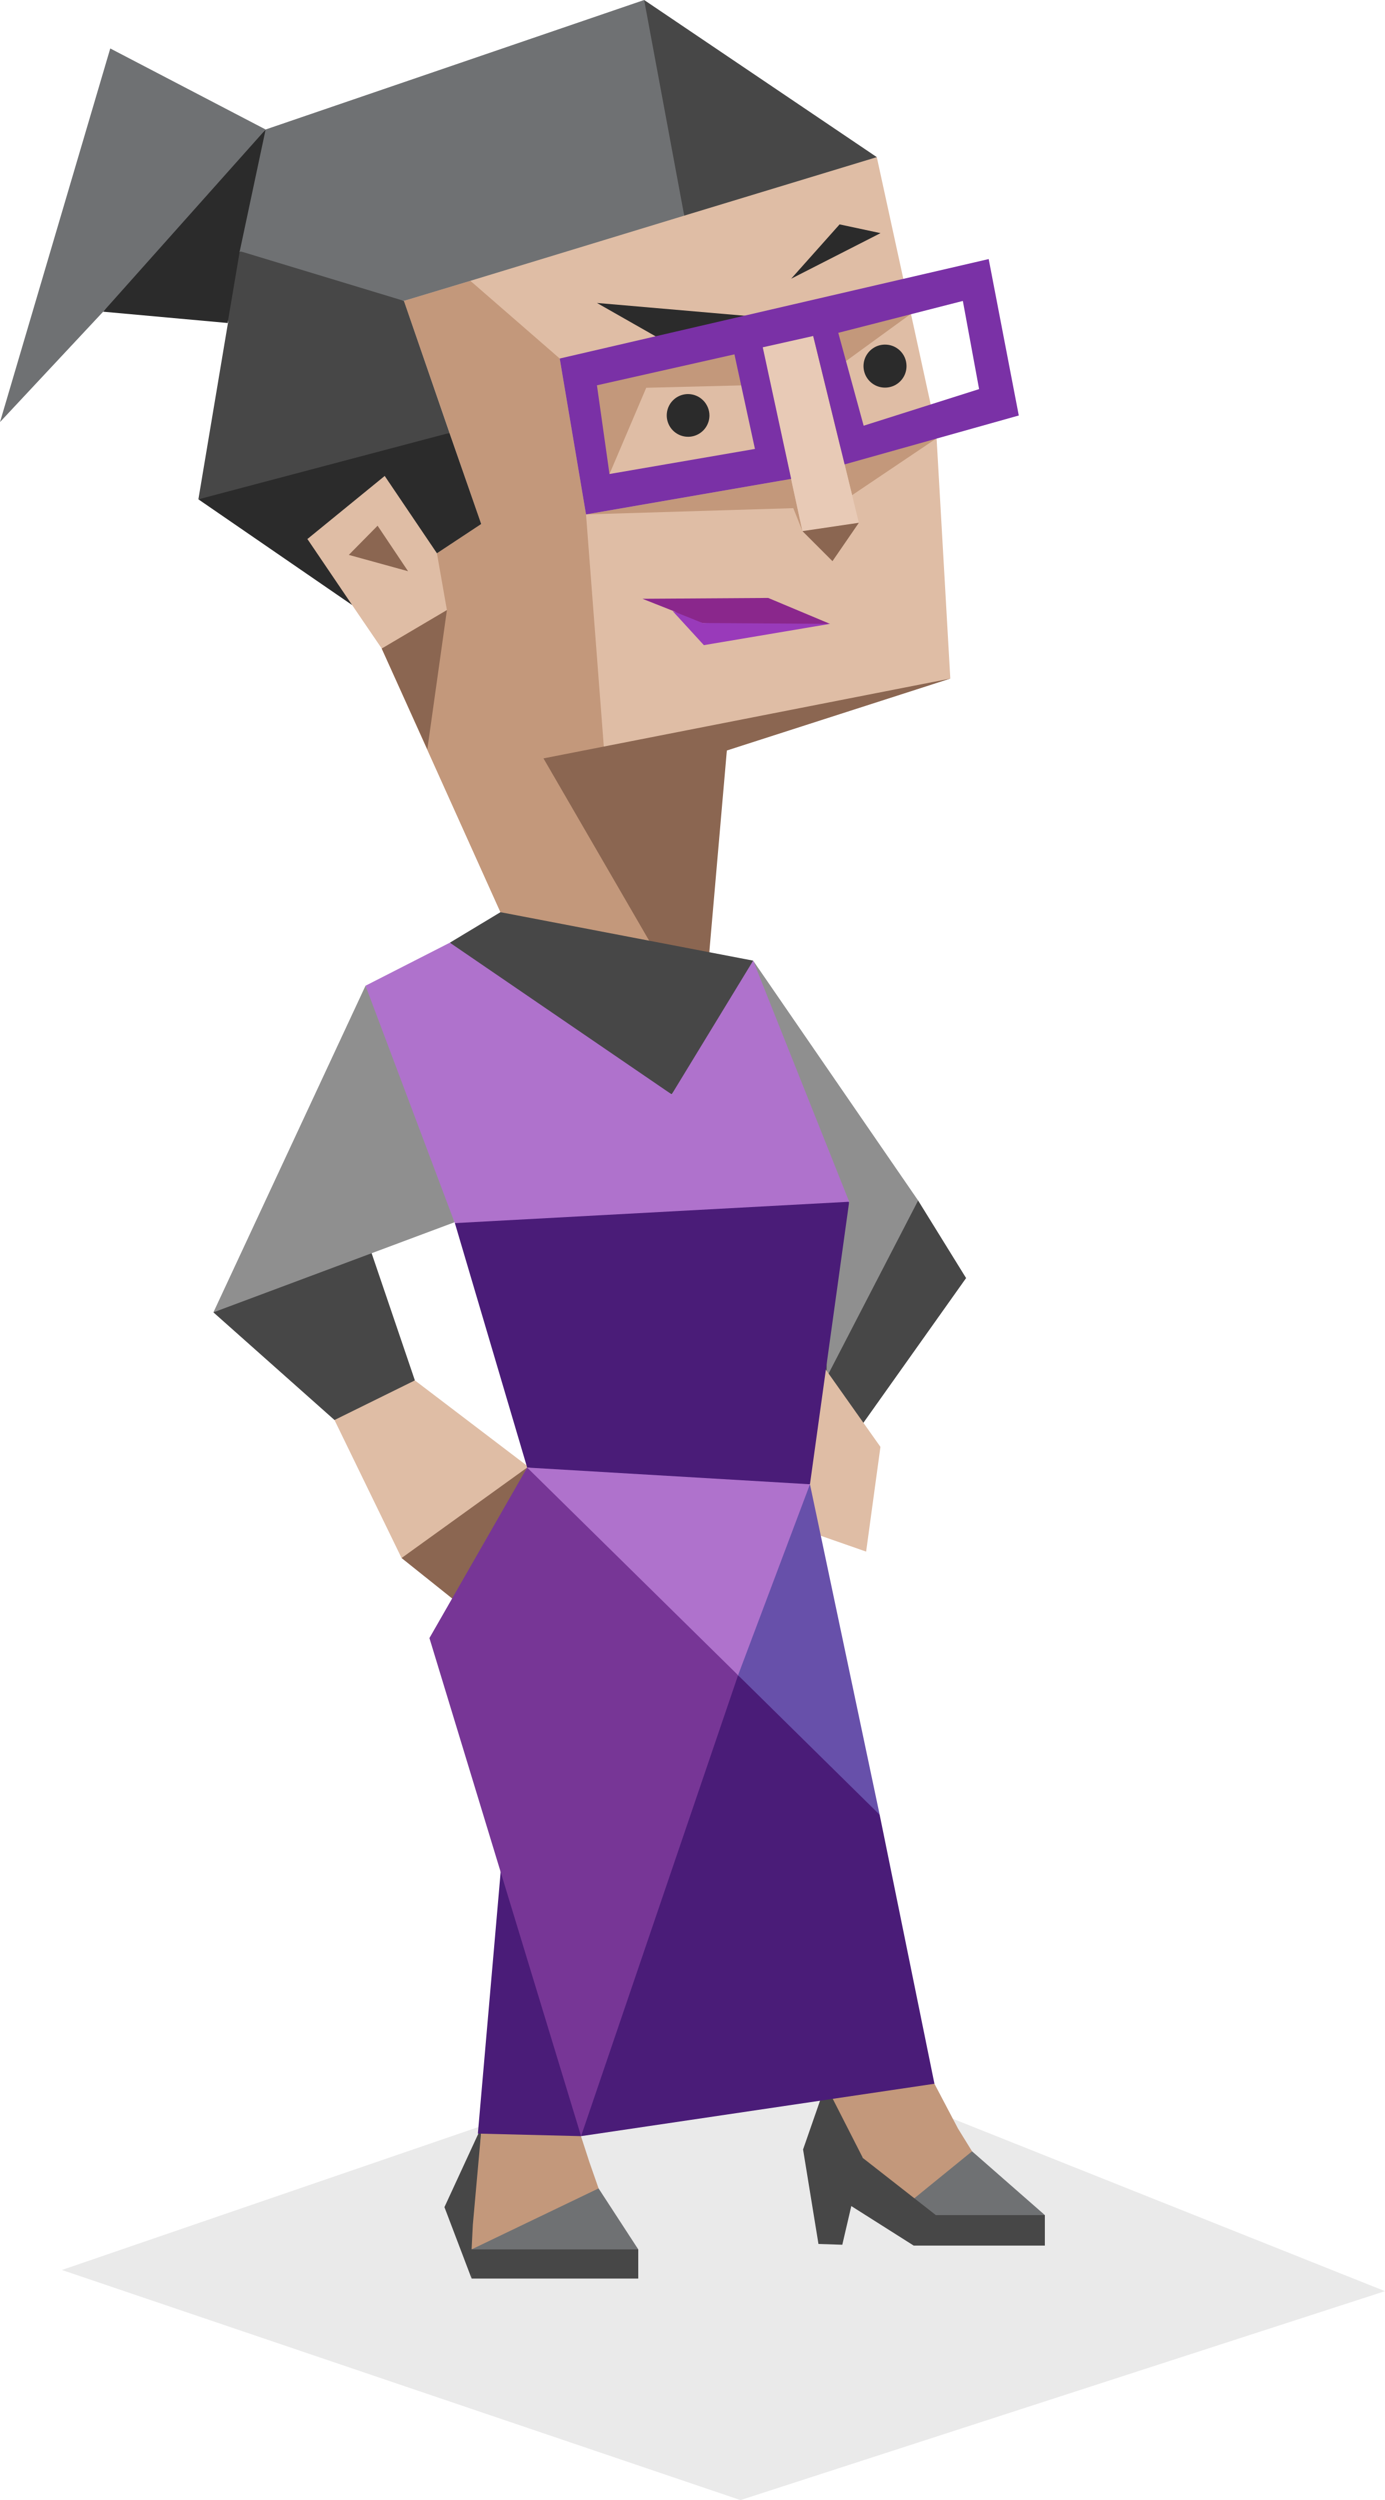 <svg width="179" height="323" viewBox="0 0 179 323" fill="none" xmlns="http://www.w3.org/2000/svg">
<path d="M110.55 185.28L96.25 182.58L99.53 173.57L108.93 156.04L118.66 155.1L124.86 165.12L110.55 185.28Z" fill="#474747"/>
<path d="M97.34 124.11L118.66 155.1L106.84 177.94V168.22L109.75 155.26L104.68 146.3L97.34 124.11Z" fill="#8F8F8F"/>
<path opacity="0.1" d="M8 293.27L96.226 263L179 296.007L95.7 323L8 293.27Z" fill="#2B2B2B"/>
<path d="M62.25 274.73L57.44 285.15L60.95 294.38L62.25 274.73Z" fill="#474747"/>
<path d="M76.17 279.32L74.12 273.01L62.25 274.73L61.11 287.42L60.95 290.61L74.34 287.42L77.36 282.73L76.17 279.32Z" fill="#C3987B"/>
<path d="M60.95 290.61L77.36 282.73L82.49 290.61L74.45 292.17L60.95 290.61Z" fill="#6F7173"/>
<path d="M60.95 290.61V294.38H82.49V290.61H60.95Z" fill="#474747"/>
<path d="M65.81 229.17L61.76 275.65L75.1 275.98L77.36 226.31L65.81 229.17Z" fill="#4A1C78"/>
<path d="M108.86 290.01L105.78 289.91L103.79 277.7L106.7 269.34L113.02 274.25L111.4 279.11L108.86 290.01Z" fill="#474747"/>
<path d="M123.82 275.01L120.77 269.21L106.7 269.34L113.77 283.21L115.5 285.43L123.33 283.1L125.63 277.94L123.82 275.01Z" fill="#C3987B"/>
<path d="M115.5 286.18L125.63 277.94L135.04 286.18L124.68 287.75L115.5 286.18Z" fill="#6F7173"/>
<path d="M111.5 278.79L109.78 280.62L109.56 284.72L118.09 290.12H135.04V286.18H120.95L111.5 278.79Z" fill="#474747"/>
<path d="M113.32 20.3L81.14 28.29L52.2 38.87L54.58 52.15L62.19 67.7L58.84 67.54L56.47 71.48L52.74 64.51L49.72 61.49L44.92 63.81L39.73 69.64L41.25 73.2L45.51 78.17L49.34 83.79L64.68 117.85L91.67 123.03L91.45 107.38L93.94 96.96L105.54 92.69L122.82 87.67L120.98 55.44L113.32 20.3Z" fill="#DFBDA5"/>
<path d="M78.76 61.27L83.52 50.1L96.2 49.78L103.71 68.62L98.09 42.92L84.97 43.67L77.15 49.78L73.91 55.44L78.76 61.27Z" fill="#C3987B"/>
<path d="M117.74 40.54L109.27 46.7L108.73 58.03L100.95 40.44L117.74 40.54Z" fill="#C3987B"/>
<path d="M75.74 66.46L102.57 65.65L102.25 61.87L75.74 66.46Z" fill="#C3987B"/>
<path d="M121.04 56.63L110.13 63.97L109.16 59.98L121.04 56.63Z" fill="#C3987B"/>
<path d="M60.79 36.28L72.34 46.32L75.74 66.46L78.06 96.74L91.67 123.03L79.2 121.9L64.68 117.85L49.34 83.79L57.76 78.82L56.47 71.48L62.19 67.7L52.2 38.87L60.79 36.28Z" fill="#C3987B"/>
<path d="M49.34 83.79L57.76 78.82L55.23 96.8L49.34 83.79Z" fill="#8B6651"/>
<path d="M122.82 87.67L70.24 97.98L83.89 121.52L87.13 123.57L91.67 123.03L93.94 96.96L122.82 87.67Z" fill="#8B6651"/>
<path d="M77.15 39.14L85.78 44.05L97.71 40.92L77.15 39.14Z" fill="#2B2B2B"/>
<path d="M102.25 36.01L108.51 28.99L113.8 30.12L102.25 36.01Z" fill="#2B2B2B"/>
<path d="M97.71 40.92L103.71 68.62L111 67.54L104.25 39.95L97.71 40.92Z" fill="#E8CAB6"/>
<path d="M103.71 68.62L107.59 72.5L111 67.54L103.71 68.62Z" fill="#8B6651"/>
<path d="M83.03 77.36L99.28 77.25L107.27 80.6L97.01 81.09L90.8 80.49L89.13 80.22L87.13 78.98L83.03 77.36Z" fill="#8A278C"/>
<path d="M86.92 78.93L90.97 83.35L107.27 80.6L90.8 80.49L86.92 78.93Z" fill="#993ABA"/>
<path d="M45.08 71.69L48.8 67.92L52.74 73.8L45.08 71.69Z" fill="#8B6651"/>
<path d="M113.32 20.3L83.25 0L84.22 15.28L88.43 27.86L113.32 20.3Z" fill="#474747"/>
<path d="M45.52 154.53L53.62 178.34L48.81 182.75L43.23 183.46L27.58 169.55L45.52 154.53Z" fill="#474747"/>
<path d="M43.23 183.46L51.9 201.29L58.49 199.07L69.63 190.52L53.62 178.34L43.23 183.46Z" fill="#DFBDA5"/>
<path d="M68.13 189.6L51.9 201.29L59.23 207.15L68.13 189.6Z" fill="#8B6651"/>
<path d="M98.9 195.91L100.09 203.88L103.99 202.99L104.6 197.92L102.22 195.81L98.9 195.91Z" fill="#C3987B"/>
<path d="M83.25 0L34.33 16.73L30.77 25.27L30.99 32.44L41.35 36.71L52.2 38.87L60.79 36.28L88.43 27.86L83.25 0Z" fill="#6F7173"/>
<path d="M30.99 32.44L28.94 37.63L29.48 41.62L25.64 64.51L42.59 61.81L58.09 55.93L52.2 38.87L30.99 32.44Z" fill="#474747"/>
<path d="M98.9 195.91L94.87 182.33L99.53 173.57L105.4 175.07L107.37 186.1L98.9 195.91Z" fill="#8B6651"/>
<path d="M111.94 200.46L113.79 186.93L105.4 175.07L98.9 195.91L111.94 200.46Z" fill="#DFBDA5"/>
<path d="M25.64 64.51L58.09 55.93L62.19 67.7L56.47 71.48L49.72 61.49L39.73 69.64L45.51 78.17L25.64 64.51Z" fill="#2B2B2B"/>
<path d="M29.42 41.73L13.33 40.27L21.43 29.64L34.33 16.73L30.99 32.44L29.42 41.73Z" fill="#2B2B2B"/>
<path d="M34.33 16.73L14.25 6.26L0 54.53L13.33 40.27L34.33 16.73Z" fill="#6F7173"/>
<path d="M64.68 117.85L97.34 124.11L93.99 132.1L86.81 141.39L69.1 132.59L58.14 121.79L64.68 117.85Z" fill="#474747"/>
<path d="M58.14 121.79L47.24 127.35L51.61 142.58L58.79 158.02L65 160.5L87.08 162.77L109.75 155.26L97.34 124.11L86.81 141.39L58.14 121.79Z" fill="#AF72CC"/>
<path d="M58.79 158.02L109.75 155.26L104.68 191.76L88.11 192.68L68.13 189.6L58.79 158.02Z" fill="#4A1C78"/>
<path d="M68.13 189.6L85.08 209.84L95.39 216.43L104.19 208.22L104.68 191.76L68.13 189.6Z" fill="#AF72CC"/>
<path d="M68.13 189.6L95.39 216.43L98.36 247.2L75.1 275.98L55.5 211.63L68.13 189.6Z" fill="#773696"/>
<path d="M104.68 191.76L113.69 234.46L106.14 229.87L95.39 216.43L104.68 191.76Z" fill="#6750AA"/>
<path d="M95.39 216.43L113.69 234.46L120.77 269.21L75.1 275.98L95.39 216.43Z" fill="#4A1C78"/>
<path d="M47.24 127.35L27.58 169.55L58.74 157.91L47.24 127.35Z" fill="#8F8F8F"/>
<path d="M117.16 47.27C117.166 47.82 117.009 48.359 116.708 48.819C116.407 49.28 115.977 49.641 115.472 49.857C114.966 50.072 114.408 50.134 113.867 50.032C113.327 49.931 112.829 49.671 112.436 49.287C112.043 48.902 111.773 48.41 111.66 47.872C111.546 47.334 111.595 46.774 111.8 46.264C112.005 45.754 112.357 45.316 112.811 45.005C113.264 44.695 113.8 44.526 114.35 44.52C114.715 44.515 115.078 44.582 115.418 44.717C115.757 44.853 116.066 45.054 116.327 45.31C116.589 45.566 116.797 45.87 116.94 46.207C117.082 46.543 117.157 46.904 117.16 47.27Z" fill="#2B2B2B"/>
<path d="M91.69 53.66C91.692 54.206 91.532 54.741 91.23 55.196C90.928 55.651 90.497 56.007 89.993 56.217C89.489 56.428 88.934 56.484 88.398 56.378C87.862 56.273 87.369 56.011 86.982 55.625C86.595 55.24 86.331 54.748 86.224 54.212C86.116 53.676 86.171 53.121 86.379 52.616C86.588 52.111 86.941 51.68 87.395 51.376C87.85 51.072 88.384 50.91 88.93 50.91C89.659 50.915 90.356 51.206 90.872 51.721C91.388 52.235 91.682 52.931 91.69 53.66Z" fill="#2B2B2B"/>
<path d="M127.78 33.47L72.34 46.32L75.74 66.46L102.25 61.87L98.58 44.87L105.1 43.41L109.16 60L131.67 53.68L127.78 33.47ZM77.15 49.78L94.92 45.78L97.57 58L78.77 61.24L77.15 49.78ZM111.62 55L108.34 43L124.44 38.88L126.54 50.27L111.62 55Z" fill="#7A31A6"/>
</svg>
